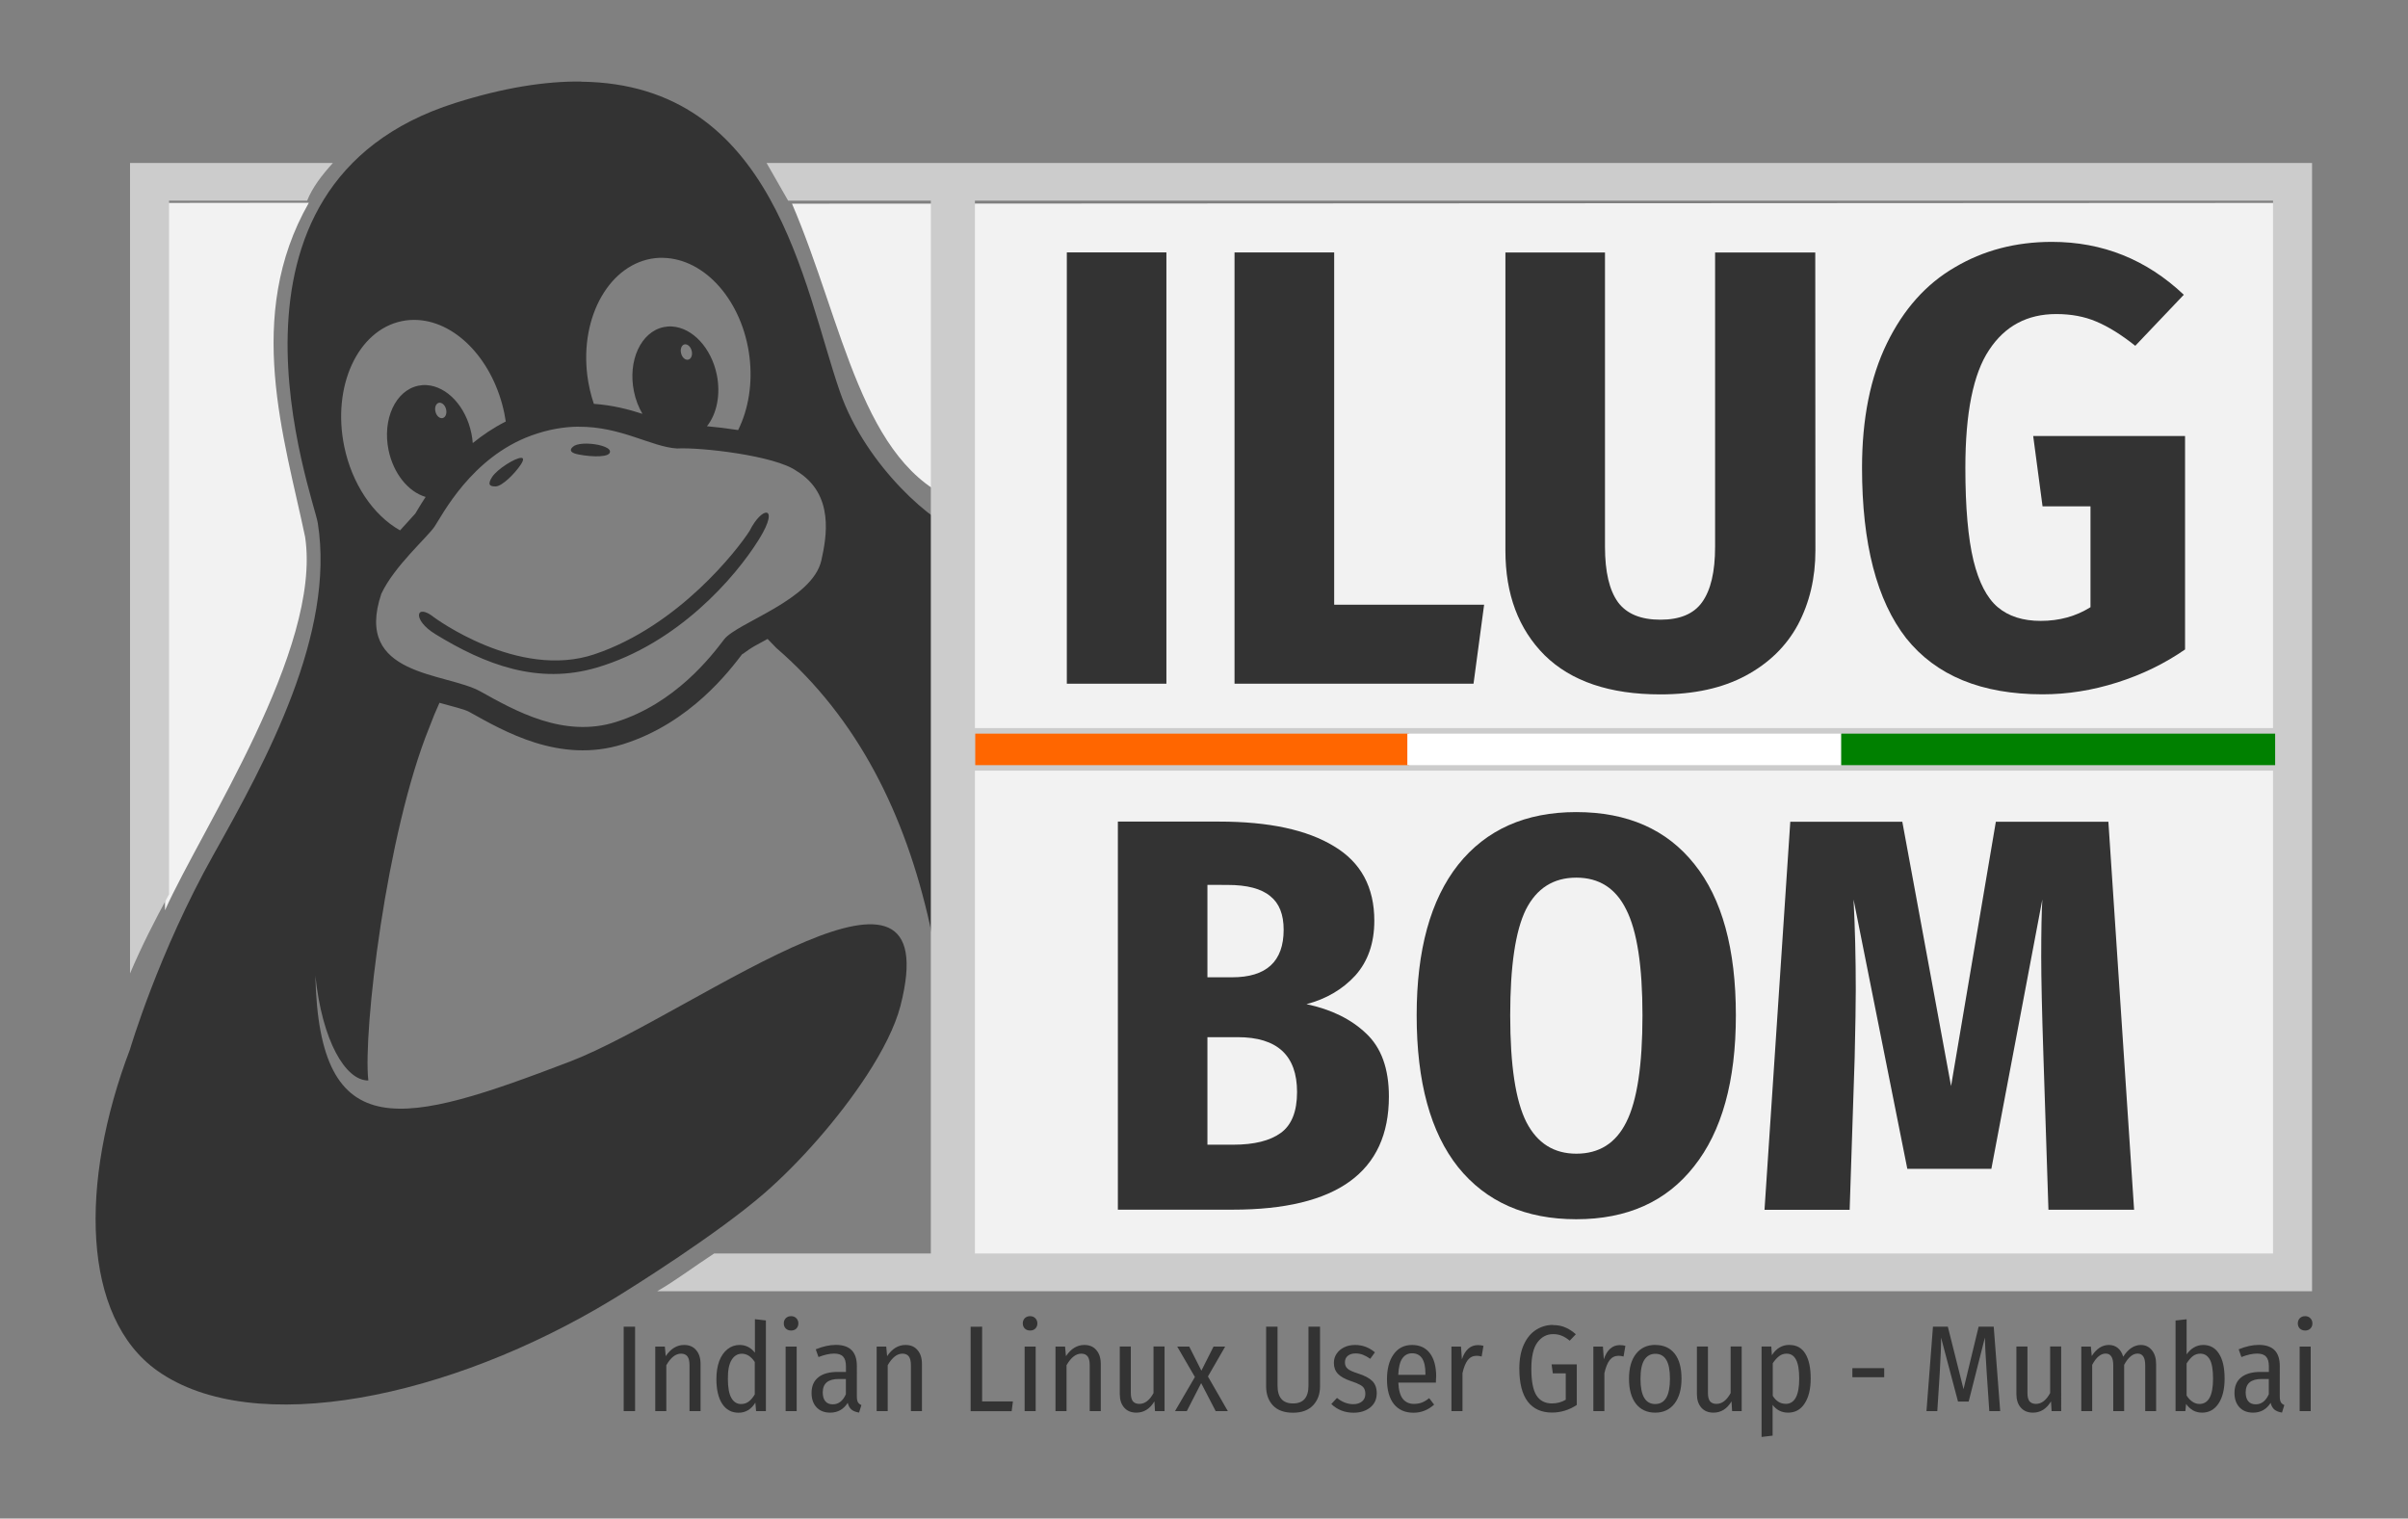 <?xml version="1.0" encoding="UTF-8" standalone="no"?>
<!-- Created with Inkscape (http://www.inkscape.org/) -->

<svg
   xmlns:dc="http://purl.org/dc/elements/1.1/"
   xmlns:cc="http://creativecommons.org/ns#"
   xmlns:rdf="http://www.w3.org/1999/02/22-rdf-syntax-ns#"
   xmlns:svg="http://www.w3.org/2000/svg"
   xmlns="http://www.w3.org/2000/svg"
   xmlns:sodipodi="http://sodipodi.sourceforge.net/DTD/sodipodi-0.dtd"
   xmlns:inkscape="http://www.inkscape.org/namespaces/inkscape"
   width="32.695mm"
   height="20.618mm"
   viewBox="0 0 32.695 20.618"
   version="1.1"
   id="svg8"
   inkscape:version="0.92.1 r"
   sodipodi:docname="ilug-bom-logo.svg"
   inkscape:export-filename="/home/raghu/Desktop/send/ilug-bom-logo.png"
   inkscape:export-xdpi="388.06757"
   inkscape:export-ydpi="388.06757">
  <rect x="0" y="0" width="32.695" height="20.618" fill="#808080" stroke="none"/>
  <defs
     id="defs2" />
  <sodipodi:namedview
     id="base"
     pagecolor="#ffffff"
     bordercolor="#666666"
     borderopacity="1.0"
     inkscape:pageopacity="0.0"
     inkscape:pageshadow="2"
     inkscape:zoom="4.3375271"
     inkscape:cx="60.570767"
     inkscape:cy="34.363361"
     inkscape:document-units="mm"
     inkscape:current-layer="g881"
     inkscape:document-rotation="0"
     showgrid="false"
     inkscape:window-width="1920"
     inkscape:window-height="1053"
     inkscape:window-x="0"
     inkscape:window-y="0"
     inkscape:window-maximized="1"
     inkscape:snap-global="false"
     inkscape:measure-start="0,0"
     inkscape:measure-end="0,0" />
  <g
     inkscape:label="Layer 1"
     inkscape:groupmode="layer"
     id="layer1"
     transform="translate(111.363,-90.099)">
    <g
       id="g881">
      <g
         id="g4542">
        <path
           transform="matrix(0.265,0,0,0.265,-110.065,91.206)"
           sodipodi:nodetypes="ccccccccccc"
           inkscape:connector-curvature="0"
           id="rect858"
           d="M 3.584,6.219 3.556,42.461 C 5.429,38.277 11.595,29.088 10.736,23.338 9.675,18.272 7.605,12.02 10.926,6.211 Z M 35.681,6.258 C 38.335,12.443 39.237,19.65 44.203,21.526 l -0.053,38.984 h 68.301 V 6.219 Z"
           style="color:#000000;overflow:visible;vector-effect:none;fill:#f2f2f2;fill-opacity:1;stroke-width:1.999;paint-order:markers stroke fill" />
        <path
           sodipodi:nodetypes="ccsccsscssssccccccccccccccccccccccccccccccccccccccccccccccccccccccccccccccsssccccccccccccccccccccccccccc"
           style="color:#000000;overflow:visible;vector-effect:none;fill:#333333;fill-opacity:1;stroke-width:10;paint-order:markers stroke fill"
           d="m -103.474,91.206 c -0.487,-0.005 -1.05,0.083 -1.705,0.29 -3.524,1.113 -1.926,5.346 -1.869,5.705 0.237,1.5 -0.696,3.221 -1.415,4.5 -0.751,1.337 -1.135,2.645 -1.135,2.645 -0.69,1.812 -0.656,3.638 0.374,4.366 1.303,0.921 3.966,0.374 6.184,-0.974 0.289,-0.176 1.417,-0.886 2.05,-1.434 0.478,-0.414 1.015,-1.022 1.395,-1.604 0.22,-0.337 0.386,-0.666 0.458,-0.944 0.324,-1.262 -0.329,-1.274 -1.278,-0.878 -1.013,0.423 -2.361,1.31 -3.214,1.636 -2.248,0.859 -3.4,1.173 -3.452,-1.168 0.092,0.888 0.41,1.426 0.719,1.423 -0.074,-0.654 0.242,-3.355 0.83,-4.799 0.043,-0.115 0.088,-0.225 0.136,-0.329 0.187,0.052 0.339,0.088 0.403,0.123 0.47,0.261 1.228,0.709 2.09,0.439 0.914,-0.287 1.448,-1.002 1.623,-1.23 -0.026,0.034 0.053,-0.041 0.167,-0.105 0.05,-0.028 0.11,-0.06 0.172,-0.094 0.04,0.04 0.08,0.081 0.118,0.122 2.229,1.923 2.552,5.228 2.328,8.562 l 0.165,-0.02 0.004,-10.131 c -0.322,-0.059 -1.278,-0.865 -1.633,-1.89 -0.497,-1.434 -0.887,-4.181 -3.515,-4.209 z m 1.115,2.394 h 7e-5 c 0.572,0.011 1.079,0.591 1.172,1.343 0.044,0.355 -0.011,0.708 -0.154,0.995 -0.148,-0.023 -0.291,-0.04 -0.423,-0.052 0.137,-0.172 0.187,-0.437 0.133,-0.701 -0.075,-0.362 -0.328,-0.635 -0.605,-0.653 -0.039,-0.003 -0.077,8.9e-5 -0.115,0.008 -0.31,0.064 -0.491,0.456 -0.404,0.876 0.022,0.108 0.061,0.21 0.115,0.302 -0.183,-0.06 -0.405,-0.118 -0.66,-0.136 -0.042,-0.124 -0.072,-0.255 -0.089,-0.387 -0.1,-0.809 0.312,-1.521 0.92,-1.591 0.037,-0.004 0.074,-0.006 0.111,-0.005 z m -3.326,0.844 c 0.536,0.035 1.025,0.565 1.17,1.268 0.007,0.036 0.013,0.073 0.019,0.11 -0.168,0.085 -0.317,0.186 -0.448,0.293 -0.003,-0.045 -0.01,-0.09 -0.019,-0.134 -0.075,-0.362 -0.328,-0.635 -0.605,-0.653 -0.039,-0.003 -0.077,8.4e-5 -0.115,0.008 -0.31,0.064 -0.491,0.456 -0.404,0.876 0.065,0.313 0.265,0.564 0.503,0.634 -0.082,0.125 -0.133,0.216 -0.14,0.226 -0.001,0.002 -0.097,0.106 -0.207,0.228 -0.368,-0.207 -0.654,-0.636 -0.758,-1.139 -0.168,-0.816 0.182,-1.578 0.782,-1.702 0.072,-0.015 0.147,-0.02 0.222,-0.015 z m 3.629,0.33 c 0.036,0.001 0.071,0.037 0.084,0.086 0.015,0.057 -0.005,0.112 -0.045,0.122 -0.04,0.01 -0.084,-0.028 -0.098,-0.085 -0.015,-0.057 0.005,-0.112 0.045,-0.122 0.005,-0.001 0.01,-0.002 0.015,-0.002 z m -3.335,0.793 c 0.036,0.001 0.071,0.037 0.084,0.086 0.015,0.057 -0.005,0.112 -0.045,0.122 -0.04,0.01 -0.084,-0.028 -0.098,-0.085 -0.015,-0.057 0.005,-0.112 0.045,-0.122 0.005,-0.001 0.01,-0.002 0.015,-0.002 z m 1.882,0.326 c 0.579,-0.005 0.991,0.275 1.339,0.295 0.319,-0.018 1.329,0.096 1.62,0.304 0.525,0.316 0.407,0.909 0.339,1.216 -0.121,0.539 -1.145,0.844 -1.32,1.072 -0.174,0.229 -0.663,0.869 -1.467,1.121 -0.713,0.224 -1.369,-0.151 -1.842,-0.414 -0.473,-0.263 -1.727,-0.198 -1.345,-1.327 0.175,-0.374 0.621,-0.762 0.722,-0.911 0.101,-0.149 0.498,-0.94 1.315,-1.237 0.234,-0.085 0.446,-0.118 0.639,-0.12 z m 0.109,0.229 c -0.065,-3.33e-4 -0.125,0.008 -0.163,0.028 0,0 -0.144,0.084 0.063,0.121 0.186,0.035 0.432,0.04 0.419,-0.046 -0.009,-0.059 -0.176,-0.102 -0.319,-0.103 z m -0.885,0.194 c -0.078,-0.005 -0.329,0.154 -0.396,0.259 -0.063,0.098 -0.04,0.131 0.049,0.128 0.089,-0.003 0.26,-0.176 0.338,-0.293 0.044,-0.066 0.04,-0.093 0.01,-0.095 z m 3.327,0.743 c -0.05,-0.002 -0.146,0.085 -0.228,0.249 -0.161,0.252 -0.961,1.289 -2.105,1.674 -1.037,0.35 -2.181,-0.503 -2.181,-0.503 -0.247,-0.197 -0.298,0.035 0.017,0.228 0.684,0.42 1.398,0.691 2.195,0.456 1.097,-0.324 1.878,-1.219 2.202,-1.741 0.153,-0.246 0.156,-0.361 0.099,-0.363 z"
           id="path848"
           inkscape:connector-curvature="0" />
        <g
           style="stroke-width:1.773"
           id="g853"
           transform="matrix(0.805,0,0,0.395,-19.093,61.096)">
          <path
             style="color:#000000;overflow:visible;vector-effect:none;fill:#cccccc;fill-opacity:1;stroke-width:2;paint-order:markers stroke fill"
             d="M 6.781 8.5 L 6.781 50.143 C 7.367 48.763 8.05 47.413 8.781 46.076 L 8.781 10.439 L 15.861 10.439 C 16.127 9.766 16.614 9.126 17.184 8.5 L 6.781 8.5 z M 39.414 8.5 L 40.521 10.439 L 47.836 10.439 L 47.836 64.529 L 36.73 64.529 C 35.706 65.197 34.685 65.972 33.807 66.469 L 118.646 66.469 L 118.646 8.5 L 39.414 8.5 z M 50.096 10.439 L 116.646 10.439 L 116.646 37.535 L 50.096 37.535 L 50.096 10.439 z M 50.096 39.723 L 116.646 39.723 L 116.646 64.529 L 50.096 64.529 L 50.096 39.723 z "
             transform="matrix(0.329,0,0,0.669,-114.659,73.34)"
             id="rect843" />
          <path
             style="color:#000000;overflow:visible;opacity:1;vector-effect:none;fill:#ff6600;fill-opacity:1;stroke:none;stroke-width:8.863;stroke-linecap:butt;stroke-linejoin:miter;stroke-miterlimit:4;stroke-dasharray:none;stroke-dashoffset:0;stroke-opacity:1;paint-order:markers stroke fill"
             d="m -98.172,98.643 h 7.319 v 1.083 h -7.319 z"
             id="rect895" />
          <path
             style="color:#000000;overflow:visible;opacity:1;vector-effect:none;fill:#ffffff;fill-opacity:1;stroke:none;stroke-width:8.863;stroke-linecap:butt;stroke-linejoin:miter;stroke-miterlimit:4;stroke-dasharray:none;stroke-dashoffset:0;stroke-opacity:1;paint-order:markers stroke fill"
             d="m -90.884,98.643 h 7.319 v 1.083 h -7.319 z"
             id="rect897" />
          <path
             style="color:#000000;overflow:visible;opacity:1;vector-effect:none;fill:#008000;fill-opacity:1;stroke:none;stroke-width:8.863;stroke-linecap:butt;stroke-linejoin:miter;stroke-miterlimit:4;stroke-dasharray:none;stroke-dashoffset:0;stroke-opacity:1;paint-order:markers stroke fill"
             d="m -83.566,98.643 h 7.319 v 1.083 h -7.319 z"
             id="rect899" />
        </g>
        <g
           id="text831"
           style="color:#000000;font-style:normal;font-variant:normal;font-weight:bold;font-stretch:condensed;font-size:8.45px;line-height:5.034px;font-family:'Fira Sans Condensed';-inkscape-font-specification:'Fira Sans Condensed, Bold Condensed';font-variant-ligatures:normal;font-variant-caps:normal;font-variant-numeric:normal;font-feature-settings:normal;text-align:start;text-decoration:none;text-decoration-line:none;text-decoration-color:#000000;letter-spacing:0px;word-spacing:0px;writing-mode:lr-tb;text-anchor:start;overflow:visible;vector-effect:none;fill:#333333;fill-opacity:1;stroke-width:0.529;paint-order:markers stroke fill"
           aria-label="ILUG">
          <path
             inkscape:connector-curvature="0"
             id="path945"
             style="font-style:normal;font-variant:normal;font-weight:bold;font-stretch:condensed;font-size:8.45px;font-family:'Fira Sans Condensed';-inkscape-font-specification:'Fira Sans Condensed, Bold Condensed';font-variant-ligatures:normal;font-variant-caps:normal;font-variant-numeric:normal;font-feature-settings:normal;text-align:start;writing-mode:lr-tb;text-anchor:start;fill:#333333;fill-opacity:1;stroke-width:0.529"
             d="m -95.526,93.526 v 5.856 h -1.352 v -5.856 z" />
          <path
             inkscape:connector-curvature="0"
             id="path947"
             style="font-style:normal;font-variant:normal;font-weight:bold;font-stretch:condensed;font-size:8.45px;font-family:'Fira Sans Condensed';-inkscape-font-specification:'Fira Sans Condensed, Bold Condensed';font-variant-ligatures:normal;font-variant-caps:normal;font-variant-numeric:normal;font-feature-settings:normal;text-align:start;writing-mode:lr-tb;text-anchor:start;fill:#333333;fill-opacity:1;stroke-width:0.529"
             d="m -93.248,93.526 v 4.783 h 2.036 l -0.144,1.073 h -3.245 v -5.856 z" />
          <path
             inkscape:connector-curvature="0"
             id="path949"
             style="font-style:normal;font-variant:normal;font-weight:bold;font-stretch:condensed;font-size:8.45px;font-family:'Fira Sans Condensed';-inkscape-font-specification:'Fira Sans Condensed, Bold Condensed';font-variant-ligatures:normal;font-variant-caps:normal;font-variant-numeric:normal;font-feature-settings:normal;text-align:start;writing-mode:lr-tb;text-anchor:start;fill:#333333;fill-opacity:1;stroke-width:0.529"
             d="m -86.714,97.574 q 0,0.558 -0.237,1.006 -0.237,0.439 -0.71,0.693 -0.473,0.254 -1.158,0.254 -1.031,0 -1.572,-0.532 -0.532,-0.532 -0.532,-1.42 v -4.048 h 1.352 v 3.997 q 0,0.507 0.177,0.752 0.177,0.237 0.575,0.237 0.397,0 0.566,-0.237 0.177,-0.245 0.177,-0.752 v -3.997 h 1.36 z" />
          <path
             inkscape:connector-curvature="0"
             id="path951"
             style="font-style:normal;font-variant:normal;font-weight:bold;font-stretch:condensed;font-size:8.45px;font-family:'Fira Sans Condensed';-inkscape-font-specification:'Fira Sans Condensed, Bold Condensed';font-variant-ligatures:normal;font-variant-caps:normal;font-variant-numeric:normal;font-feature-settings:normal;text-align:start;writing-mode:lr-tb;text-anchor:start;fill:#333333;fill-opacity:1;stroke-width:0.529"
             d="m -83.503,93.383 q 1.031,0 1.791,0.718 l -0.659,0.693 q -0.287,-0.228 -0.532,-0.33 -0.237,-0.101 -0.541,-0.101 -0.592,0 -0.913,0.49 -0.321,0.482 -0.321,1.597 0,0.803 0.11,1.259 0.11,0.448 0.33,0.634 0.22,0.186 0.583,0.186 0.38,0 0.676,-0.186 v -1.369 h -0.651 l -0.127,-0.955 h 2.062 v 2.898 q -0.414,0.287 -0.921,0.448 -0.507,0.161 -1.014,0.161 -1.242,0 -1.851,-0.761 -0.6,-0.769 -0.6,-2.315 0,-0.997 0.338,-1.69 0.338,-0.693 0.921,-1.031 0.583,-0.346 1.318,-0.346 z" />
        </g>
        <g
           id="text847"
           style="color:#000000;font-style:normal;font-variant:normal;font-weight:bold;font-stretch:condensed;font-size:7.604px;line-height:4.53px;font-family:'Fira Sans Condensed';-inkscape-font-specification:'Fira Sans Condensed, Bold Condensed';font-variant-ligatures:normal;font-variant-caps:normal;font-variant-numeric:normal;font-feature-settings:normal;text-align:start;text-decoration:none;text-decoration-line:none;text-decoration-color:#000000;letter-spacing:0px;word-spacing:0px;writing-mode:lr-tb;text-anchor:start;overflow:visible;vector-effect:none;fill:#333333;fill-opacity:1;stroke-width:0.529;paint-order:markers stroke fill"
           aria-label="BOM">
          <path
             inkscape:connector-curvature="0"
             id="path954"
             style="font-style:normal;font-variant:normal;font-weight:bold;font-stretch:condensed;font-size:7.604px;font-family:'Fira Sans Condensed';-inkscape-font-specification:'Fira Sans Condensed, Bold Condensed';font-variant-ligatures:normal;font-variant-caps:normal;font-variant-numeric:normal;font-feature-settings:normal;text-align:start;writing-mode:lr-tb;text-anchor:start;fill:#333333;fill-opacity:1;stroke-width:0.529"
             d="m -93.623,103.733 q 0.502,0.106 0.806,0.395 0.312,0.289 0.312,0.859 0,1.536 -2.121,1.536 h -1.559 v -5.269 h 1.376 q 1.011,0 1.559,0.335 0.547,0.327 0.547,1.011 0,0.456 -0.259,0.745 -0.259,0.281 -0.662,0.388 z m -1.346,-1.62 v 1.255 h 0.335 q 0.7,0 0.7,-0.646 0,-0.312 -0.182,-0.456 -0.182,-0.152 -0.578,-0.152 z m 0.35,3.528 q 0.426,0 0.646,-0.16 0.221,-0.16 0.221,-0.555 0,-0.745 -0.806,-0.745 h -0.411 v 1.46 z" />
          <path
             inkscape:connector-curvature="0"
             id="path956"
             style="font-style:normal;font-variant:normal;font-weight:bold;font-stretch:condensed;font-size:7.604px;font-family:'Fira Sans Condensed';-inkscape-font-specification:'Fira Sans Condensed, Bold Condensed';font-variant-ligatures:normal;font-variant-caps:normal;font-variant-numeric:normal;font-feature-settings:normal;text-align:start;writing-mode:lr-tb;text-anchor:start;fill:#333333;fill-opacity:1;stroke-width:0.529"
             d="m -89.961,101.125 q 1.042,0 1.604,0.707 0.563,0.7 0.563,2.053 0,1.338 -0.57,2.053 -0.563,0.715 -1.597,0.715 -1.034,0 -1.604,-0.707 -0.563,-0.707 -0.563,-2.061 0,-1.331 0.563,-2.045 0.57,-0.715 1.604,-0.715 z m 0,0.89 q -0.464,0 -0.684,0.433 -0.213,0.433 -0.213,1.437 0,1.019 0.221,1.452 0.221,0.426 0.677,0.426 0.464,0 0.677,-0.426 0.221,-0.433 0.221,-1.452 0,-1.004 -0.221,-1.437 -0.213,-0.433 -0.677,-0.433 z" />
          <path
             inkscape:connector-curvature="0"
             id="path958"
             style="font-style:normal;font-variant:normal;font-weight:bold;font-stretch:condensed;font-size:7.604px;font-family:'Fira Sans Condensed';-inkscape-font-specification:'Fira Sans Condensed, Bold Condensed';font-variant-ligatures:normal;font-variant-caps:normal;font-variant-numeric:normal;font-feature-settings:normal;text-align:start;writing-mode:lr-tb;text-anchor:start;fill:#333333;fill-opacity:1;stroke-width:0.529"
             d="m -82.387,106.524 h -1.163 l -0.068,-2.083 q -0.03,-0.912 -0.03,-1.346 0,-0.532 0.015,-0.783 l -0.692,3.657 h -1.141 l -0.73,-3.657 q 0.03,0.578 0.03,1.224 0,0.289 -0.015,0.928 l -0.068,2.061 h -1.156 l 0.35,-5.269 h 1.521 l 0.662,3.589 0.608,-3.589 h 1.528 z" />
        </g>
        <g
           id="text857"
           style="color:#000000;font-style:normal;font-variant:normal;font-weight:bold;font-stretch:condensed;font-size:7.276px;line-height:4.335px;font-family:'Fira Sans Condensed';-inkscape-font-specification:'Fira Sans Condensed, Bold Condensed';font-variant-ligatures:normal;font-variant-caps:normal;font-variant-numeric:normal;font-feature-settings:normal;text-align:start;text-decoration:none;text-decoration-line:none;text-decoration-color:#000000;letter-spacing:0px;word-spacing:0px;writing-mode:lr-tb;text-anchor:start;overflow:visible;vector-effect:none;fill:#333333;fill-opacity:1;stroke-width:0.529;paint-order:markers stroke fill"
           aria-label="Indian Linux User Group - Mumbai">
          <g
             aria-label="Indian Linux User Group - Mumbai"
             style="color:#000000;font-style:normal;font-variant:normal;font-weight:normal;font-stretch:condensed;font-size:1.666px;line-height:7.81px;font-family:'Fira Sans Condensed';-inkscape-font-specification:'Fira Sans Condensed, Condensed';text-decoration-line:none;text-decoration-color:#000000;letter-spacing:0px;word-spacing:0px;writing-mode:lr-tb;overflow:visible;vector-effect:none;fill:#333333;fill-opacity:1;stroke-width:0.529;paint-order:markers stroke fill"
             id="text864">
            <path
               d="m -102.74,108.112 v 1.146 h -0.155 v -1.146 z"
               style="fill:#333333;fill-opacity:1;stroke-width:0.529"
               id="path4544" />
            <path
               d="m -102.074,108.36 q 0.105,0 0.163,0.07 0.06,0.068 0.06,0.19 v 0.638 h -0.15 v -0.62 q 0,-0.085 -0.028,-0.122 -0.028,-0.038 -0.087,-0.038 -0.11,0 -0.2,0.157 v 0.623 h -0.15 v -0.876 h 0.13 l 0.012,0.13 q 0.102,-0.152 0.25,-0.152 z"
               style="fill:#333333;fill-opacity:1;stroke-width:0.529"
               id="path4546" />
            <path
               d="m -100.964,108.027 v 1.231 h -0.133 l -0.01,-0.115 q -0.085,0.137 -0.228,0.137 -0.143,0 -0.223,-0.122 -0.078,-0.122 -0.078,-0.335 0,-0.138 0.038,-0.243 0.04,-0.105 0.112,-0.162 0.072,-0.058 0.165,-0.058 0.125,0 0.208,0.105 v -0.455 z m -0.337,1.135 q 0.06,0 0.103,-0.033 0.045,-0.033 0.083,-0.098 v -0.44 q -0.075,-0.112 -0.175,-0.112 -0.088,0 -0.14,0.085 -0.052,0.085 -0.05,0.257 0,0.175 0.047,0.258 0.047,0.083 0.132,0.083 z"
               style="fill:#333333;fill-opacity:1;stroke-width:0.529"
               id="path4548" />
            <path
               d="m -100.546,108.382 v 0.876 h -0.15 v -0.876 z m -0.075,-0.413 q 0.043,0 0.07,0.028 0.028,0.028 0.028,0.07 0,0.042 -0.027,0.07 -0.027,0.027 -0.072,0.027 -0.043,0 -0.072,-0.027 -0.027,-0.028 -0.027,-0.07 0,-0.042 0.027,-0.07 0.028,-0.028 0.072,-0.028 z"
               style="fill:#333333;fill-opacity:1;stroke-width:0.529"
               id="path4550" />
            <path
               d="m -99.729,109.058 q 0,0.053 0.015,0.08 0.015,0.025 0.047,0.038 l -0.032,0.102 q -0.065,-0.01 -0.102,-0.04 -0.037,-0.03 -0.052,-0.092 -0.085,0.133 -0.238,0.133 -0.117,0 -0.185,-0.072 -0.068,-0.073 -0.068,-0.195 0,-0.14 0.092,-0.213 0.092,-0.073 0.262,-0.073 h 0.113 v -0.075 q 0,-0.092 -0.038,-0.132 -0.037,-0.042 -0.122,-0.042 -0.092,0 -0.213,0.047 l -0.037,-0.105 q 0.147,-0.06 0.273,-0.06 0.285,0 0.285,0.285 z m -0.327,0.108 q 0.117,0 0.178,-0.137 v -0.207 h -0.097 q -0.217,0 -0.217,0.182 0,0.078 0.035,0.12 0.035,0.042 0.1,0.042 z"
               style="fill:#333333;fill-opacity:1;stroke-width:0.529"
               id="path4552" />
            <path
               d="m -99.068,108.36 q 0.105,0 0.163,0.07 0.06,0.068 0.06,0.19 v 0.638 h -0.15 v -0.62 q 0,-0.085 -0.028,-0.122 -0.028,-0.038 -0.087,-0.038 -0.11,0 -0.2,0.157 v 0.623 h -0.15 v -0.876 h 0.13 l 0.012,0.13 q 0.102,-0.152 0.25,-0.152 z"
               style="fill:#333333;fill-opacity:1;stroke-width:0.529"
               id="path4554" />
            <path
               d="m -98.028,108.112 v 1.015 h 0.418 l -0.017,0.132 h -0.557 v -1.146 z"
               style="fill:#333333;fill-opacity:1;stroke-width:0.529"
               id="path4556" />
            <path
               d="m -97.301,108.382 v 0.876 h -0.15 v -0.876 z m -0.075,-0.413 q 0.043,0 0.07,0.028 0.028,0.028 0.028,0.07 0,0.042 -0.027,0.07 -0.027,0.027 -0.072,0.027 -0.043,0 -0.072,-0.027 -0.027,-0.028 -0.027,-0.07 0,-0.042 0.027,-0.07 0.028,-0.028 0.072,-0.028 z"
               style="fill:#333333;fill-opacity:1;stroke-width:0.529"
               id="path4558" />
            <path
               d="m -96.64,108.36 q 0.105,0 0.163,0.07 0.06,0.068 0.06,0.19 v 0.638 h -0.15 v -0.62 q 0,-0.085 -0.028,-0.122 -0.028,-0.038 -0.087,-0.038 -0.11,0 -0.2,0.157 v 0.623 h -0.15 v -0.876 h 0.13 l 0.012,0.13 q 0.102,-0.152 0.25,-0.152 z"
               style="fill:#333333;fill-opacity:1;stroke-width:0.529"
               id="path4560" />
            <path
               d="m -95.551,109.258 h -0.13 l -0.008,-0.132 q -0.092,0.153 -0.245,0.153 -0.105,0 -0.165,-0.068 -0.06,-0.068 -0.06,-0.185 v -0.645 h 0.15 v 0.631 q 0,0.077 0.028,0.113 0.03,0.035 0.088,0.035 0.112,0 0.192,-0.147 v -0.633 h 0.15 z"
               style="fill:#333333;fill-opacity:1;stroke-width:0.529"
               id="path4562" />
            <path
               d="m -94.962,108.788 0.27,0.47 h -0.165 l -0.197,-0.38 -0.195,0.38 h -0.16 l 0.27,-0.463 -0.24,-0.413 h 0.163 l 0.165,0.327 0.165,-0.327 h 0.158 z"
               style="fill:#333333;fill-opacity:1;stroke-width:0.529"
               id="path4564" />
            <path
               d="m -93.44,108.922 q 0,0.158 -0.095,0.258 -0.095,0.1 -0.272,0.1 -0.178,0 -0.272,-0.098 -0.093,-0.1 -0.093,-0.26 v -0.81 h 0.155 v 0.8 q 0,0.242 0.21,0.242 0.21,0 0.21,-0.242 v -0.8 h 0.157 z"
               style="fill:#333333;fill-opacity:1;stroke-width:0.529"
               id="path4566" />
            <path
               d="m -92.965,108.36 q 0.152,0 0.27,0.1 l -0.063,0.088 q -0.053,-0.037 -0.1,-0.055 -0.047,-0.018 -0.098,-0.018 -0.068,0 -0.108,0.033 -0.038,0.032 -0.038,0.088 0,0.055 0.037,0.087 0.038,0.032 0.143,0.065 0.132,0.042 0.192,0.102 0.06,0.06 0.06,0.165 0,0.123 -0.09,0.195 -0.09,0.07 -0.225,0.07 -0.178,0 -0.302,-0.118 l 0.077,-0.083 q 0.105,0.085 0.222,0.085 0.073,0 0.118,-0.037 0.045,-0.037 0.045,-0.102 0,-0.047 -0.017,-0.075 -0.015,-0.028 -0.057,-0.05 -0.04,-0.023 -0.118,-0.048 -0.125,-0.042 -0.18,-0.1 -0.055,-0.058 -0.055,-0.148 0,-0.07 0.037,-0.125 0.037,-0.055 0.102,-0.087 0.065,-0.032 0.15,-0.032 z"
               style="fill:#333333;fill-opacity:1;stroke-width:0.529"
               id="path4568" />
            <path
               d="m -91.864,108.793 q 0,0.035 -0.003,0.078 h -0.51 q 0.007,0.153 0.062,0.222 0.055,0.067 0.15,0.067 0.06,0 0.107,-0.018 0.048,-0.018 0.1,-0.06 l 0.067,0.088 q -0.123,0.11 -0.28,0.11 -0.172,0 -0.267,-0.118 -0.093,-0.12 -0.093,-0.335 0,-0.215 0.09,-0.34 0.09,-0.127 0.25,-0.127 0.158,0 0.243,0.113 0.085,0.112 0.085,0.32 z m -0.145,-0.045 q 0,-0.275 -0.182,-0.275 -0.083,0 -0.132,0.07 -0.048,0.068 -0.055,0.223 h 0.368 z"
               style="fill:#333333;fill-opacity:1;stroke-width:0.529"
               id="path4570" />
            <path
               d="m -91.296,108.362 q 0.043,0 0.075,0.01 l -0.025,0.145 q -0.032,-0.01 -0.068,-0.01 -0.073,0 -0.12,0.058 -0.045,0.058 -0.072,0.178 v 0.515 h -0.15 v -0.876 h 0.13 l 0.012,0.173 q 0.065,-0.193 0.218,-0.193 z"
               style="fill:#333333;fill-opacity:1;stroke-width:0.529"
               id="path4572" />
            <path
               d="m -90.278,108.09 q 0.097,0 0.168,0.032 0.073,0.03 0.143,0.093 l -0.083,0.087 q -0.057,-0.047 -0.108,-0.067 -0.052,-0.022 -0.117,-0.022 -0.13,0 -0.213,0.112 -0.083,0.11 -0.083,0.358 0,0.253 0.07,0.363 0.07,0.108 0.21,0.108 0.103,0 0.187,-0.05 v -0.358 h -0.175 l -0.017,-0.122 h 0.342 v 0.551 q -0.158,0.103 -0.337,0.103 -0.213,0 -0.328,-0.148 -0.115,-0.15 -0.115,-0.45 0,-0.193 0.062,-0.327 0.062,-0.133 0.165,-0.198 0.105,-0.067 0.23,-0.067 z"
               style="fill:#333333;fill-opacity:1;stroke-width:0.529"
               id="path4574" />
            <path
               d="m -89.369,108.362 q 0.043,0 0.075,0.01 l -0.025,0.145 q -0.032,-0.01 -0.068,-0.01 -0.073,0 -0.12,0.058 -0.045,0.058 -0.072,0.178 v 0.515 h -0.15 v -0.876 h 0.13 l 0.012,0.173 q 0.065,-0.193 0.218,-0.193 z"
               style="fill:#333333;fill-opacity:1;stroke-width:0.529"
               id="path4576" />
            <path
               d="m -88.887,108.36 q 0.168,0 0.262,0.118 0.093,0.118 0.093,0.34 0,0.213 -0.095,0.338 -0.095,0.123 -0.262,0.123 -0.168,0 -0.263,-0.122 -0.093,-0.122 -0.093,-0.338 0,-0.218 0.095,-0.338 0.095,-0.122 0.263,-0.122 z m 0,0.12 q -0.098,0 -0.15,0.083 -0.052,0.082 -0.052,0.257 0,0.342 0.2,0.342 0.2,0 0.2,-0.343 0,-0.175 -0.05,-0.257 -0.05,-0.082 -0.148,-0.082 z"
               style="fill:#333333;fill-opacity:1;stroke-width:0.529"
               id="path4578" />
            <path
               d="m -87.715,109.258 h -0.13 l -0.008,-0.132 q -0.092,0.153 -0.245,0.153 -0.105,0 -0.165,-0.068 -0.06,-0.068 -0.06,-0.185 v -0.645 h 0.15 v 0.631 q 0,0.077 0.028,0.113 0.03,0.035 0.088,0.035 0.112,0 0.192,-0.147 v -0.633 h 0.15 z"
               style="fill:#333333;fill-opacity:1;stroke-width:0.529"
               id="path4580" />
            <path
               d="m -87.066,108.36 q 0.143,0 0.215,0.118 0.073,0.118 0.073,0.338 0,0.213 -0.082,0.338 -0.08,0.125 -0.225,0.125 -0.13,0 -0.21,-0.105 v 0.417 l -0.15,0.018 v -1.228 h 0.132 l 0.008,0.118 q 0.09,-0.14 0.238,-0.14 z m -0.053,0.8 q 0.185,0 0.185,-0.342 0,-0.178 -0.043,-0.258 -0.042,-0.082 -0.128,-0.082 -0.058,0 -0.103,0.035 -0.045,0.035 -0.085,0.095 v 0.443 q 0.068,0.108 0.175,0.108 z"
               style="fill:#333333;fill-opacity:1;stroke-width:0.529"
               id="path4582" />
            <path
               d="m -86.212,108.798 v -0.123 h 0.432 v 0.123 z"
               style="fill:#333333;fill-opacity:1;stroke-width:0.529"
               id="path4584" />
            <path
               d="m -84.205,109.258 h -0.148 l -0.035,-0.518 q -0.023,-0.348 -0.025,-0.48 l -0.22,0.868 h -0.145 l -0.23,-0.868 q 0.002,0.145 -0.018,0.483 l -0.033,0.515 h -0.147 l 0.088,-1.146 h 0.202 l 0.213,0.848 0.205,-0.848 h 0.205 z"
               style="fill:#333333;fill-opacity:1;stroke-width:0.529"
               id="path4586" />
            <path
               d="m -83.377,109.258 h -0.13 l -0.008,-0.132 q -0.092,0.153 -0.245,0.153 -0.105,0 -0.165,-0.068 -0.06,-0.068 -0.06,-0.185 v -0.645 h 0.15 v 0.631 q 0,0.077 0.028,0.113 0.03,0.035 0.088,0.035 0.112,0 0.192,-0.147 v -0.633 h 0.15 z"
               style="fill:#333333;fill-opacity:1;stroke-width:0.529"
               id="path4588" />
            <path
               d="m -82.297,108.36 q 0.095,0 0.152,0.072 0.057,0.07 0.057,0.188 v 0.638 h -0.148 v -0.621 q 0,-0.16 -0.103,-0.16 -0.1,0 -0.183,0.153 v 0.628 h -0.148 v -0.621 q 0,-0.16 -0.103,-0.16 -0.102,0 -0.183,0.153 v 0.628 h -0.148 v -0.876 h 0.13 l 0.012,0.128 q 0.097,-0.15 0.233,-0.15 0.072,0 0.122,0.042 0.05,0.042 0.072,0.118 0.102,-0.16 0.242,-0.16 z"
               style="fill:#333333;fill-opacity:1;stroke-width:0.529"
               id="path4590" />
            <path
               d="m -81.448,108.36 q 0.138,0 0.213,0.118 0.077,0.117 0.077,0.34 0,0.213 -0.083,0.338 -0.082,0.123 -0.223,0.123 -0.067,0 -0.122,-0.03 -0.055,-0.032 -0.095,-0.088 l -0.01,0.097 h -0.133 v -1.23 l 0.15,-0.017 v 0.477 q 0.042,-0.06 0.098,-0.093 0.058,-0.035 0.128,-0.035 z m -0.052,0.801 q 0.185,0 0.185,-0.343 0,-0.185 -0.045,-0.262 -0.045,-0.078 -0.128,-0.078 -0.058,0 -0.103,0.035 -0.043,0.035 -0.083,0.098 v 0.435 q 0.032,0.052 0.077,0.083 0.045,0.032 0.098,0.032 z"
               style="fill:#333333;fill-opacity:1;stroke-width:0.529"
               id="path4592" />
            <path
               d="m -80.409,109.058 q 0,0.053 0.015,0.08 0.015,0.025 0.047,0.038 l -0.032,0.102 q -0.065,-0.01 -0.102,-0.04 -0.037,-0.03 -0.052,-0.092 -0.085,0.133 -0.238,0.133 -0.117,0 -0.185,-0.072 -0.068,-0.073 -0.068,-0.195 0,-0.14 0.092,-0.213 0.092,-0.073 0.262,-0.073 h 0.113 v -0.075 q 0,-0.092 -0.038,-0.132 -0.037,-0.042 -0.122,-0.042 -0.092,0 -0.213,0.047 l -0.037,-0.105 q 0.147,-0.06 0.273,-0.06 0.285,0 0.285,0.285 z m -0.327,0.108 q 0.117,0 0.178,-0.137 v -0.207 h -0.097 q -0.217,0 -0.217,0.182 0,0.078 0.035,0.12 0.035,0.042 0.1,0.042 z"
               style="fill:#333333;fill-opacity:1;stroke-width:0.529"
               id="path4594" />
            <path
               d="m -79.989,108.382 v 0.876 h -0.15 v -0.876 z m -0.075,-0.413 q 0.043,0 0.07,0.028 0.028,0.028 0.028,0.07 0,0.042 -0.027,0.07 -0.027,0.027 -0.072,0.027 -0.043,0 -0.072,-0.027 -0.027,-0.028 -0.027,-0.07 0,-0.042 0.027,-0.07 0.028,-0.028 0.072,-0.028 z"
               style="fill:#333333;fill-opacity:1;stroke-width:0.529"
               id="path4596" />
          </g>
        </g>
      </g>
    </g>
  </g>
</svg>
